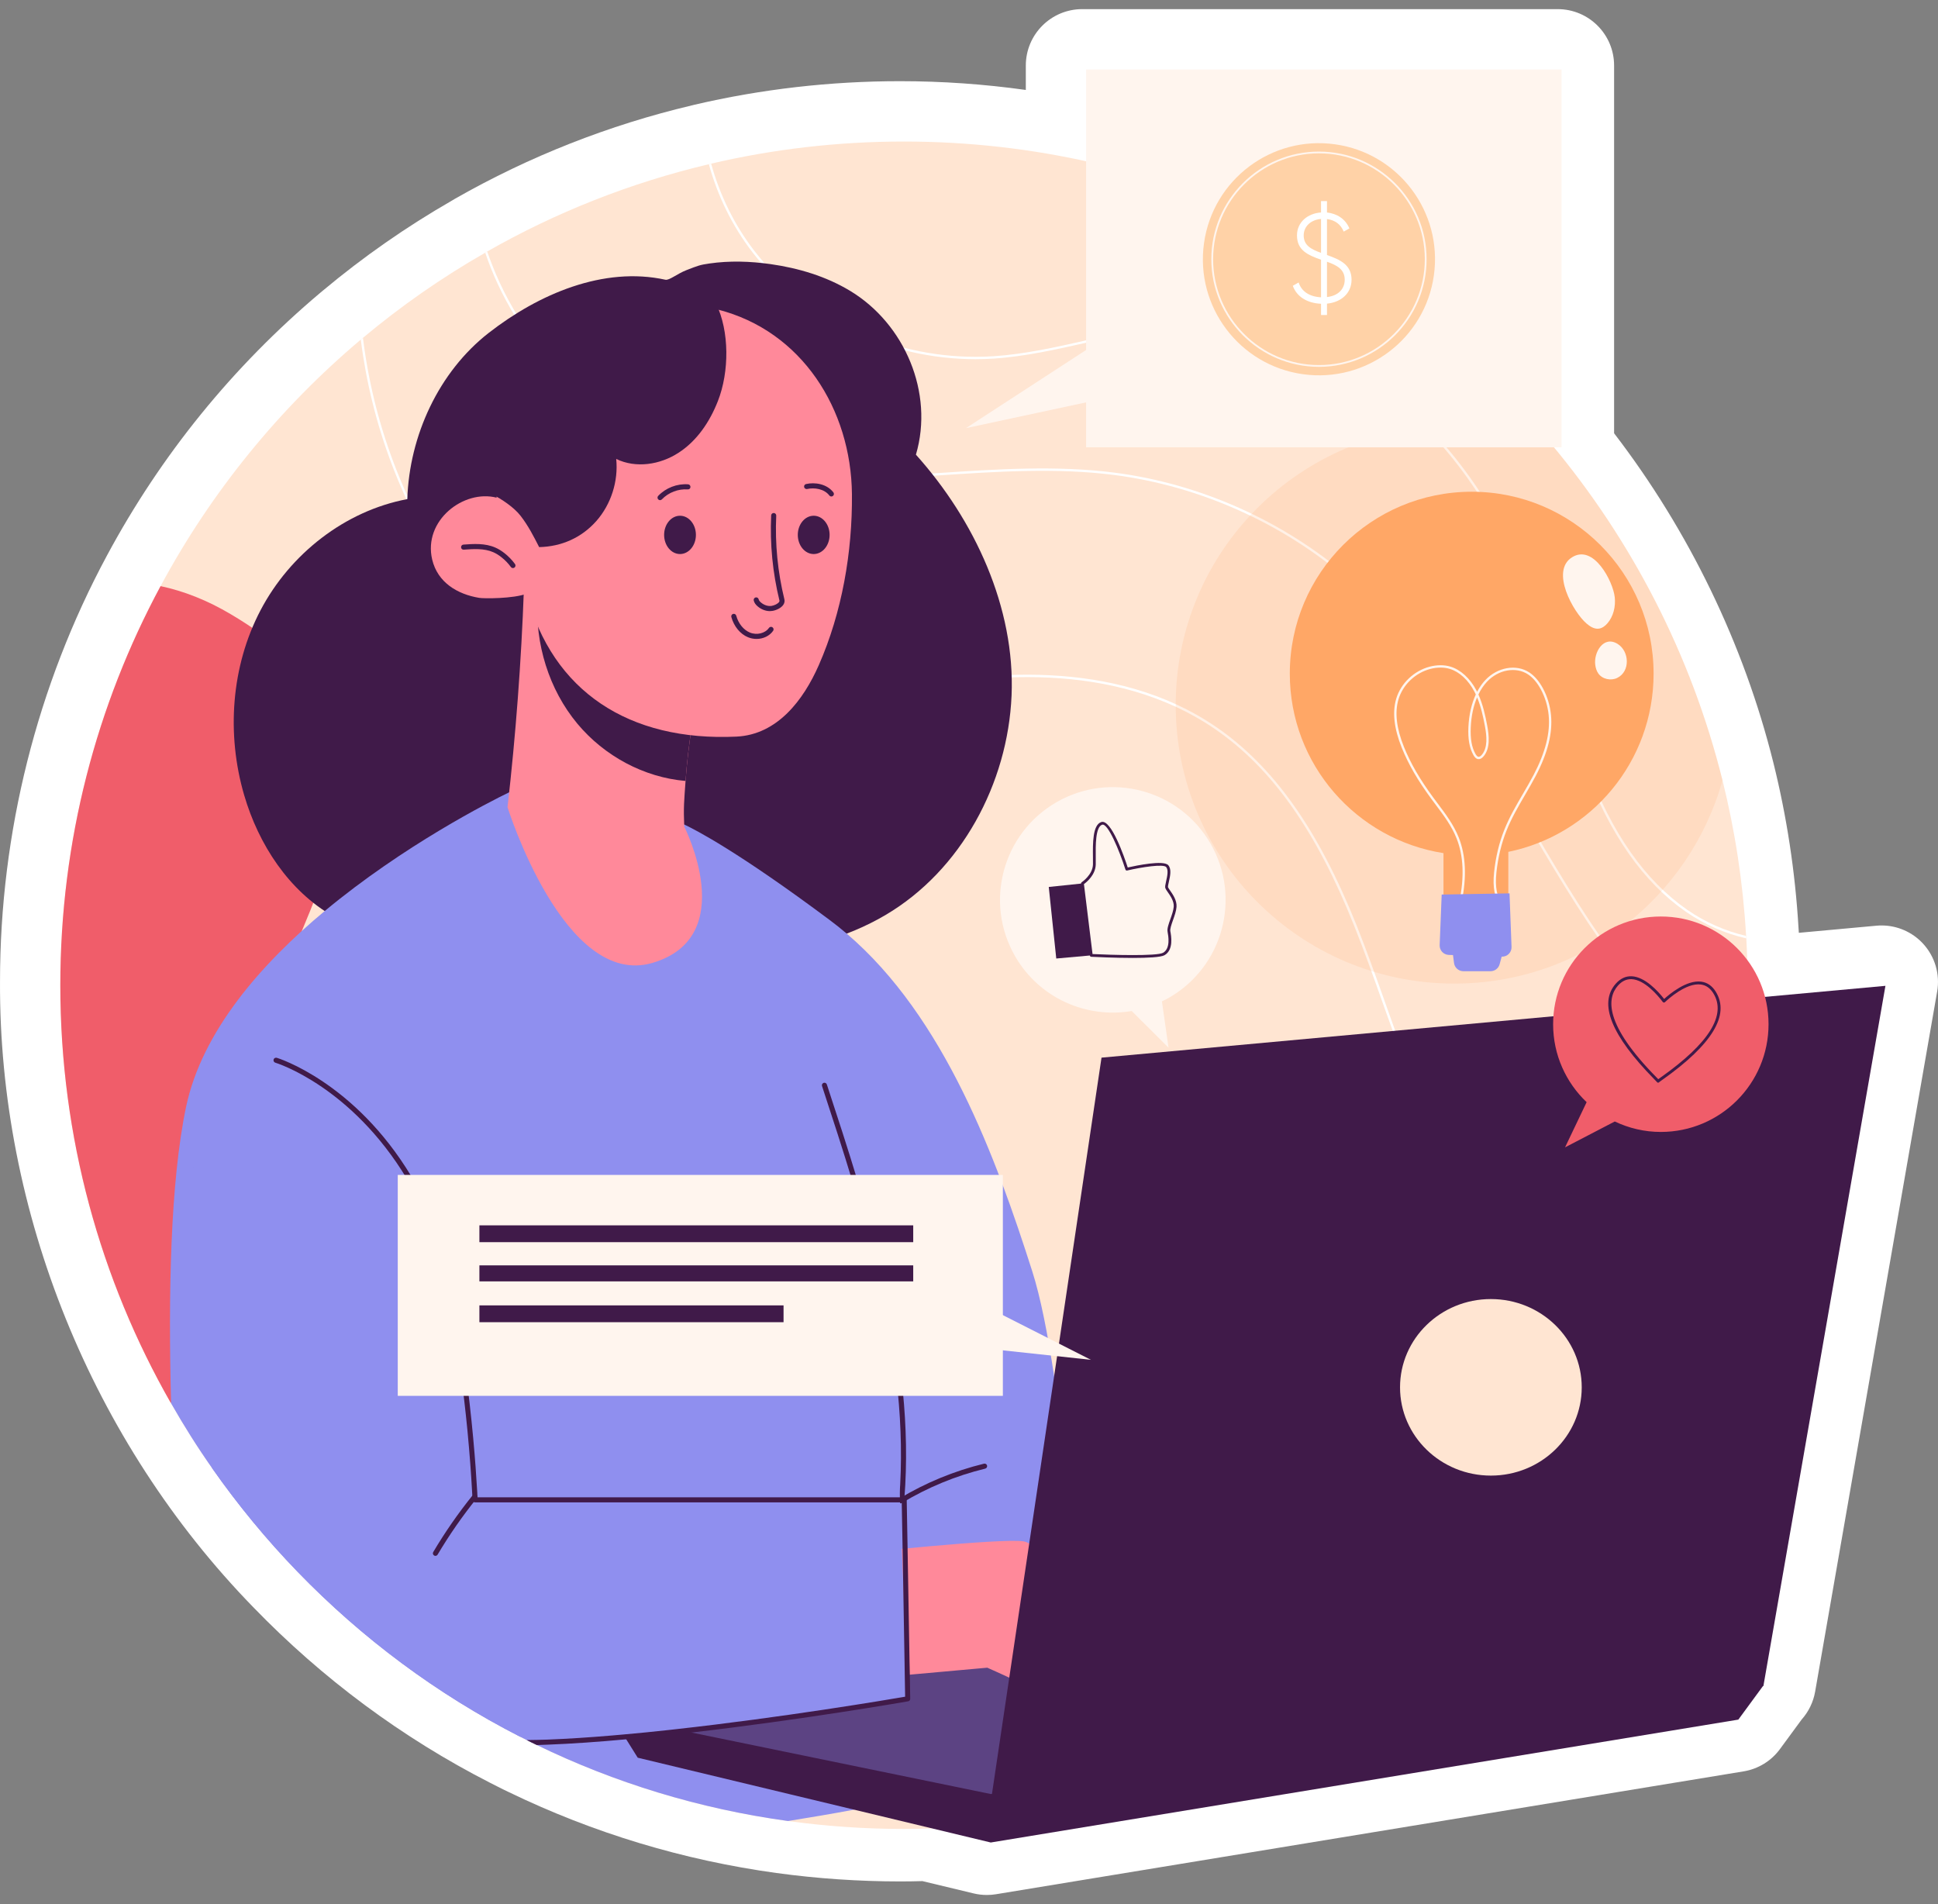 <svg width="114" height="112" viewBox="0 0 114 112" fill="none" xmlns="http://www.w3.org/2000/svg">
<rect x="0" y="0" width="114" height="112" fill="#808080" stroke="none"/>
<path d="M58.052 111.463C57.791 111.463 57.531 111.433 57.277 111.372L54.259 110.647C53.821 110.66 53.382 110.666 52.944 110.666C50.524 110.666 48.079 110.499 45.678 110.171C40.193 109.417 34.896 107.816 29.931 105.413C29.694 105.302 29.463 105.188 29.239 105.072C29.119 105.013 28.969 104.937 28.825 104.862C23.664 102.224 18.968 98.743 14.892 94.53C5.42 84.805 -0.068 71.295 0.001 57.723C0.001 48.982 2.177 40.319 6.295 32.671C9.471 26.76 13.692 21.561 18.84 17.221C18.89 17.178 18.94 17.137 18.988 17.098C21.356 15.116 23.908 13.335 26.58 11.801C26.645 11.76 26.71 11.721 26.776 11.684C31.14 9.196 35.823 7.352 40.706 6.197C40.706 6.197 40.824 6.167 40.846 6.162C44.78 5.242 48.85 4.775 52.944 4.775C55.417 4.775 57.893 4.948 60.342 5.291V3.856C60.342 2.023 61.828 0.537 63.661 0.537H91.628C93.461 0.537 94.947 2.023 94.947 3.856V25.485C99.355 31.231 102.58 37.893 104.317 44.866C105.101 48.016 105.598 51.272 105.793 54.547C105.803 54.646 105.809 54.738 105.812 54.834C105.813 54.845 105.814 54.856 105.814 54.868L110.378 54.45C110.479 54.44 110.58 54.436 110.681 54.436C111.603 54.436 112.489 54.821 113.12 55.505C113.821 56.265 114.128 57.307 113.95 58.325L106.773 99.501C106.664 100.126 106.383 100.69 105.98 101.142L104.703 102.881C104.19 103.58 103.423 104.051 102.566 104.192L58.59 111.419C58.412 111.449 58.232 111.463 58.052 111.463Z" fill="white"/>
<path d="M102.801 57.955C102.801 58.215 102.801 58.475 102.795 58.729C102.773 60.024 102.706 61.301 102.585 62.563C102.585 62.613 102.579 62.657 102.574 62.701C102.087 67.874 100.803 72.809 98.845 77.395C98.829 77.444 98.806 77.489 98.784 77.539C95.349 85.522 89.889 92.42 83.04 97.587C79.953 99.917 76.589 101.897 72.999 103.457C72.269 103.778 71.533 104.077 70.786 104.359C65.802 106.256 60.435 107.368 54.831 107.545C54.278 107.567 53.725 107.579 53.172 107.579C50.859 107.579 48.58 107.418 46.356 107.114C41.123 106.395 36.155 104.862 31.579 102.644C31.375 102.55 31.176 102.45 30.982 102.351C30.849 102.284 30.716 102.218 30.589 102.152C25.699 99.651 21.284 96.359 17.506 92.454C15.675 90.562 13.993 88.52 12.477 86.357C11.614 85.129 10.812 83.856 10.065 82.546C5.916 75.298 3.548 66.9 3.548 57.955C3.548 49.457 5.684 41.463 9.445 34.476C12.427 28.927 16.444 24.004 21.223 19.976C21.268 19.938 21.312 19.904 21.351 19.871C23.591 17.996 25.997 16.319 28.542 14.865C28.581 14.837 28.62 14.815 28.659 14.793C32.686 12.497 37.068 10.754 41.698 9.659C41.742 9.648 41.786 9.637 41.831 9.626C45.471 8.774 49.272 8.325 53.172 8.325C68.457 8.325 82.133 15.235 91.239 26.106C95.974 31.765 99.481 38.504 101.324 45.9C102.06 48.854 102.53 51.914 102.712 55.05C102.718 55.1 102.724 55.144 102.724 55.194C102.773 56.107 102.801 57.031 102.801 57.955Z" fill="#FFE5D2"/>
<path d="M102.585 62.563C102.585 62.613 102.579 62.657 102.574 62.701C99.902 61.86 97.351 59.747 94.817 56.295C92.876 53.645 91.172 50.735 89.529 47.919C86.624 42.951 83.626 37.812 79.217 34.028C75.4 30.753 70.553 28.59 65.569 27.942C62.15 27.5 58.609 27.738 55.19 27.965C50.615 28.269 45.891 28.584 41.449 27.262C35.822 25.586 30.993 21.154 28.846 15.694C28.741 15.418 28.636 15.141 28.542 14.864C28.581 14.837 28.619 14.815 28.658 14.793C28.758 15.08 28.863 15.362 28.974 15.644C31.109 21.066 35.905 25.464 41.487 27.129C45.907 28.44 50.621 28.13 55.179 27.826C58.609 27.599 62.156 27.361 65.585 27.804C70.598 28.457 75.472 30.631 79.305 33.922C83.731 37.723 86.74 42.868 89.65 47.852C91.293 50.663 92.992 53.567 94.928 56.217C97.434 59.631 99.951 61.717 102.585 62.563Z" fill="white"/>
<path d="M98.845 77.395C98.829 77.444 98.806 77.489 98.784 77.538H98.657C97.617 77.538 96.594 77.417 95.614 77.162C90.027 75.735 86.58 70.729 85.026 67.868C83.493 65.047 82.398 61.966 81.336 58.989C80.805 57.496 80.257 55.952 79.66 54.464C77.419 48.855 74.813 45.176 71.466 42.88C65.569 38.836 57.791 39.544 52.303 40.849C51.473 41.048 50.621 41.27 49.802 41.486C46.566 42.332 43.219 43.206 39.867 42.863C34.959 42.349 30.085 39.079 26.495 33.895C23.63 29.752 21.848 24.939 21.223 19.976C21.267 19.938 21.311 19.904 21.35 19.871C21.959 24.845 23.74 29.669 26.606 33.818C30.174 38.968 35.015 42.216 39.883 42.725C43.213 43.073 46.544 42.194 49.769 41.347C50.587 41.137 51.44 40.91 52.27 40.711C57.785 39.4 65.608 38.692 71.544 42.764C74.913 45.076 77.535 48.777 79.792 54.409C80.389 55.903 80.937 57.446 81.468 58.94C82.525 61.916 83.62 64.986 85.147 67.802C86.691 70.64 90.11 75.619 95.647 77.03C96.676 77.295 97.75 77.411 98.845 77.395Z" fill="white"/>
<path d="M102.723 55.194C101.49 54.917 100.278 54.392 99.177 53.634C96.66 51.886 94.713 49.109 93.213 45.142C92.588 43.488 92.085 41.756 91.598 40.086C91.122 38.453 90.63 36.772 90.022 35.151C88.295 30.526 85.679 26.62 82.459 23.865C78.808 20.745 74.233 19.035 69.895 19.185C67.882 19.257 65.879 19.71 63.937 20.148C62.15 20.551 60.297 20.972 58.438 21.093C58.09 21.116 57.736 21.127 57.382 21.127C52.259 21.127 47.313 18.776 44.27 14.848C43.075 13.304 42.212 11.523 41.698 9.658C41.742 9.647 41.786 9.636 41.831 9.625C42.34 11.473 43.197 13.232 44.381 14.765C47.396 18.66 52.303 20.988 57.382 20.988C57.73 20.988 58.079 20.977 58.433 20.955C60.28 20.834 62.123 20.419 63.91 20.015C65.851 19.572 67.865 19.119 69.89 19.047C70.067 19.041 70.239 19.041 70.415 19.041C74.625 19.041 79.018 20.745 82.547 23.76C85.789 26.532 88.417 30.454 90.154 35.106C90.757 36.727 91.25 38.415 91.731 40.047C92.218 41.718 92.721 43.444 93.346 45.098C94.829 49.031 96.765 51.786 99.254 53.518C100.328 54.259 101.512 54.773 102.712 55.05C102.718 55.1 102.723 55.144 102.723 55.194Z" fill="white"/>
<path d="M10.05 82.528C5.912 75.282 3.548 66.894 3.548 57.955C3.548 49.457 5.683 41.463 9.445 34.476C10.806 34.764 12.194 35.306 13.588 36.136C16.012 37.569 18.319 39.461 19.408 42.055C20.515 44.711 20.199 47.764 19.358 50.514C18.517 53.269 17.184 55.847 16.26 58.574C15.475 60.881 14.982 63.293 14.805 65.722C14.673 67.475 14.706 69.274 15.292 70.928C16.194 73.5 10.05 82.528 10.05 82.528Z" fill="#F05D6A"/>
<path d="M19.607 53.901C16.985 52.397 15.213 49.675 14.364 46.774C13.315 43.191 13.591 39.195 15.328 35.89C17.064 32.584 20.291 30.048 23.96 29.358C24.076 25.634 25.808 21.871 28.747 19.582C31.686 17.293 35.503 15.655 39.142 16.454C39.373 16.501 39.825 16.105 40.383 15.888C41.07 15.621 41.178 15.579 41.721 15.5C42.912 15.327 44.128 15.366 45.317 15.534C46.963 15.767 48.589 16.251 50.012 17.111C53.214 19.045 54.952 23.102 53.878 26.744C57.333 30.593 59.724 35.747 59.504 40.914C59.284 46.082 56.545 51.192 52.091 53.82C47.37 56.605 41.538 56.4 36.061 56.191C30.83 55.993 25.441 55.835 20.652 53.72L19.607 53.901Z" fill="#401A49"/>
<path d="M64.081 103.385C64.081 103.385 61.846 103.977 58.466 104.746C57.868 104.884 57.226 105.028 56.563 105.172C56.026 105.288 55.467 105.41 54.892 105.531C53.431 105.836 51.866 106.145 50.245 106.444C48.972 106.682 47.667 106.903 46.356 107.113C41.122 106.394 36.154 104.862 31.579 102.643C31.375 102.549 31.175 102.45 30.982 102.35C30.849 102.284 30.716 102.218 30.589 102.151C25.699 99.65 21.284 96.359 17.505 92.453C15.674 90.561 13.992 88.52 12.477 86.357C11.614 85.129 10.812 83.856 10.065 82.545C9.893 76.222 10.015 69.533 10.944 65.113C11.879 60.671 15.353 56.704 19.104 53.584C23.757 49.717 28.819 47.15 29.953 46.603C30.102 46.525 30.185 46.486 30.185 46.486L40.06 48.417C40.06 48.417 40.121 48.439 40.243 48.495C40.901 48.804 43.418 50.093 48.812 54.121C49.15 54.375 49.482 54.636 49.802 54.912C55.567 59.83 58.599 68.128 60.723 74.784C61.204 76.288 61.63 78.452 62.006 80.936C62.582 84.725 63.035 89.245 63.373 93.234C63.456 94.235 63.533 95.197 63.605 96.11C63.716 97.593 63.81 98.932 63.882 100.044C64.014 102.096 64.081 103.385 64.081 103.385Z" fill="#8F8FEF"/>
<path d="M52.978 88.425C52.928 88.425 52.879 88.399 52.85 88.352C52.808 88.282 52.83 88.19 52.901 88.147C54.45 87.214 56.126 86.523 57.882 86.094C57.963 86.075 58.044 86.125 58.063 86.204C58.083 86.285 58.033 86.365 57.953 86.385C56.226 86.806 54.578 87.485 53.056 88.403C53.031 88.418 53.005 88.425 52.978 88.425Z" fill="#401A49"/>
<path d="M53.05 88.281C53.047 88.281 53.043 88.281 53.038 88.281C52.956 88.274 52.895 88.203 52.901 88.12C53.556 79.753 50.793 71.321 48.355 63.882C48.329 63.803 48.372 63.719 48.451 63.693C48.526 63.667 48.613 63.71 48.639 63.789C51.086 71.255 53.858 79.717 53.199 88.143C53.193 88.222 53.127 88.281 53.05 88.281Z" fill="#401A49"/>
<path d="M40.249 48.621C40.201 47.473 40.243 47.12 40.327 45.936C40.405 44.853 40.53 43.783 40.692 42.748C40.088 42.533 39.466 41.989 39.047 41.498C37.217 39.345 35.225 37.336 33.09 35.482C32.869 35.291 32.618 35.093 32.349 34.932C31.858 34.621 31.314 34.436 30.818 34.651C30.662 38.939 30.339 43.221 29.855 47.479C29.855 47.479 33.187 58.165 38.378 56.638C43.57 55.111 40.249 48.621 40.249 48.621Z" fill="#FF899A"/>
<path d="M40.691 42.748C40.53 43.783 40.404 44.853 40.327 45.936C37.874 45.726 35.548 44.465 33.969 42.575C32.283 40.553 31.464 37.856 31.619 35.231C31.858 35.117 32.097 35.015 32.349 34.932C32.618 35.093 32.869 35.29 33.09 35.482C35.225 37.336 37.217 39.345 39.047 41.498C39.466 41.989 40.087 42.533 40.691 42.748Z" fill="#401A49"/>
<path d="M50.114 29.053C50.114 29.061 50.114 29.07 50.114 29.078C50.144 32.47 49.532 36.019 48.162 39.13C47.266 41.166 45.731 43.216 43.317 43.328C37.019 43.621 32.486 40.679 30.979 34.92C30.214 35.219 28.443 35.213 28.18 35.165C26.9 34.95 25.746 34.262 25.423 32.916C24.879 30.614 27.277 28.772 29.215 29.274C29.209 29.226 29.209 29.184 29.203 29.137C29.179 28.873 29.167 28.604 29.167 28.341C29.167 22.564 33.849 17.881 39.627 17.881C40.518 17.881 41.385 17.995 42.21 18.204C47.183 19.465 50.061 24.092 50.114 29.053Z" fill="#FF899A"/>
<path d="M30.174 33.414C30.128 33.414 30.082 33.392 30.053 33.353C29.893 33.134 29.703 32.938 29.488 32.77C29.328 32.644 29.173 32.55 29.016 32.481C28.479 32.245 27.843 32.291 27.282 32.331C27.189 32.339 27.128 32.275 27.122 32.193C27.116 32.111 27.179 32.039 27.261 32.033C27.856 31.99 28.531 31.942 29.136 32.208C29.316 32.286 29.492 32.394 29.673 32.535C29.909 32.72 30.118 32.936 30.294 33.176C30.343 33.243 30.329 33.336 30.262 33.385C30.235 33.404 30.205 33.414 30.174 33.414Z" fill="#401A49"/>
<path d="M40.936 31.462C40.936 32.084 40.517 32.589 40.001 32.589C39.484 32.589 39.066 32.084 39.066 31.462C39.066 30.84 39.484 30.336 40.001 30.336C40.517 30.336 40.936 30.84 40.936 31.462Z" fill="#401A49"/>
<path d="M48.8 31.462C48.8 32.084 48.381 32.589 47.864 32.589C47.348 32.589 46.929 32.084 46.929 31.462C46.929 30.84 47.348 30.336 47.864 30.336C48.381 30.336 48.8 30.84 48.8 31.462Z" fill="#401A49"/>
<path d="M45.287 35.946C45.045 35.946 44.796 35.853 44.585 35.681C44.447 35.569 44.365 35.45 44.337 35.318C44.319 35.238 44.37 35.158 44.451 35.14C44.533 35.123 44.611 35.175 44.628 35.255C44.642 35.317 44.691 35.382 44.774 35.449C44.959 35.601 45.19 35.669 45.388 35.639C45.544 35.613 45.757 35.517 45.831 35.406C45.856 35.368 45.855 35.343 45.85 35.326C45.45 33.688 45.285 32.003 45.363 30.317C45.366 30.237 45.432 30.175 45.512 30.175C45.514 30.175 45.516 30.175 45.519 30.175C45.601 30.179 45.665 30.248 45.661 30.331C45.585 31.988 45.747 33.645 46.141 35.255C46.167 35.362 46.146 35.472 46.08 35.571C45.949 35.769 45.655 35.898 45.437 35.933C45.388 35.941 45.338 35.946 45.287 35.946Z" fill="#401A49"/>
<path d="M38.826 29.42C38.789 29.42 38.751 29.406 38.723 29.378C38.663 29.321 38.661 29.227 38.718 29.167C39.168 28.695 39.826 28.44 40.476 28.488C40.559 28.494 40.621 28.566 40.615 28.648C40.609 28.73 40.552 28.791 40.455 28.787C39.901 28.746 39.325 28.965 38.934 29.373C38.905 29.404 38.865 29.42 38.826 29.42Z" fill="#401A49"/>
<path d="M48.904 29.203C48.859 29.203 48.815 29.183 48.785 29.144C48.481 28.748 47.897 28.669 47.481 28.763C47.4 28.78 47.32 28.73 47.302 28.65C47.284 28.57 47.334 28.49 47.415 28.471C47.937 28.353 48.637 28.46 49.023 28.962C49.073 29.028 49.061 29.122 48.995 29.172C48.968 29.193 48.936 29.203 48.904 29.203Z" fill="#401A49"/>
<path d="M44.502 37.582C44.331 37.582 44.157 37.549 43.993 37.48C43.536 37.288 43.173 36.845 43.02 36.294C42.998 36.214 43.045 36.132 43.124 36.11C43.206 36.088 43.286 36.135 43.308 36.214C43.436 36.678 43.735 37.048 44.108 37.205C44.515 37.375 45.008 37.256 45.232 36.934C45.28 36.866 45.372 36.849 45.441 36.898C45.508 36.945 45.525 37.038 45.478 37.105C45.264 37.411 44.89 37.582 44.502 37.582Z" fill="#401A49"/>
<path d="M42.228 23.593C41.756 24.801 41.002 25.931 39.914 26.631C38.831 27.337 37.408 27.558 36.248 26.996C36.379 28.299 35.949 29.657 35.082 30.644C34.209 31.631 33.03 32.151 31.715 32.181C31.392 31.547 31.063 30.907 30.626 30.345C30.243 29.849 29.511 29.352 28.949 29.077C28.925 28.814 28.911 28.576 28.911 28.313C28.911 22.536 33.708 17.586 39.485 17.586C40.376 17.586 41.294 17.644 42.119 17.854C42.915 19.48 42.904 21.876 42.228 23.593Z" fill="#401A49"/>
<path d="M58.229 106.34L35.986 100.945L62.962 96.058L103.731 99.163L58.229 106.34Z" fill="#401A49"/>
<path opacity="0.35" d="M58.229 106.34L35.986 100.945L62.962 96.058L103.731 99.163L58.229 106.34Z" fill="#8F8FEF"/>
<path d="M50.34 91.376C50.34 91.376 58.89 90.459 60.214 90.663C61.537 90.867 67.136 97.076 66.831 97.891C66.525 98.705 63.166 100.843 62.352 100.232C61.537 99.621 58.076 98.094 58.076 98.094L49.016 98.909L50.34 91.376Z" fill="#FF899A"/>
<path d="M35.986 100.945L37.513 103.388L58.28 108.376L102.255 101.148L103.731 99.138L58.28 105.525L35.986 100.945Z" fill="#401A49"/>
<path d="M64.795 62.211L58.229 106.34L103.731 99.163L110.908 57.987L64.795 62.211Z" fill="#401A49"/>
<ellipse cx="87.699" cy="81.603" rx="5.344" ry="5.192" fill="#FFE5D2"/>
<path d="M53.393 99.927C53.393 99.927 47.424 101.166 40.16 101.803C40.005 101.814 39.85 101.83 39.695 101.847C38.71 101.925 37.698 101.997 36.68 102.052C36.442 102.063 36.199 102.074 35.961 102.085C34.174 102.168 32.359 102.196 30.589 102.151C25.699 99.651 21.284 96.359 17.506 92.453C15.674 90.561 13.992 88.52 12.477 86.357C10.955 76.554 11.454 66.131 11.454 66.131L15.934 59.719C15.934 59.719 20.41 60.023 24.078 65.008C26.169 67.863 26.999 74.817 27.331 80.244C27.414 81.682 27.464 83.015 27.497 84.138C27.552 86.174 27.536 87.507 27.536 87.507L27.757 87.502L28.056 87.491L52.884 86.794L52.923 87.8L52.934 88.072V88.127L52.94 88.232L52.945 88.37V88.415L53.05 91.103L53.128 93.028L53.31 97.808L53.338 98.522L53.393 99.927Z" fill="#8F8FEF"/>
<path d="M53.542 99.922C53.542 99.999 53.492 100.06 53.42 100.071C53.332 100.088 47.191 101.156 40.674 101.908C40.513 101.93 40.353 101.947 40.187 101.963C39.07 102.09 37.941 102.212 36.84 102.306C35.225 102.455 33.659 102.566 32.226 102.621C32.011 102.627 31.795 102.632 31.579 102.644C31.375 102.549 31.175 102.45 30.982 102.35C31.386 102.345 31.8 102.339 32.215 102.323C33.388 102.278 34.65 102.196 35.961 102.085C36.193 102.068 36.425 102.046 36.663 102.024C37.543 101.946 38.445 101.858 39.341 101.758C39.468 101.747 39.601 101.731 39.734 101.714C46.057 101.017 52.286 99.966 53.243 99.8L53.221 98.533L53.21 97.825L53.127 93.028L53.094 91.098L53.044 88.409V88.37H27.945C27.917 88.37 27.895 88.365 27.873 88.348C27.828 88.326 27.795 88.282 27.795 88.227C27.795 88.216 27.79 88.133 27.784 87.978C27.778 87.856 27.767 87.701 27.756 87.502C27.718 86.794 27.635 85.599 27.496 84.138C27.07 79.751 26.091 72.93 23.95 69.362C20.658 63.879 16.238 62.518 16.194 62.507C16.116 62.485 16.072 62.402 16.094 62.319C16.117 62.242 16.2 62.198 16.282 62.22C16.327 62.231 20.852 63.625 24.205 69.207C25.809 71.879 26.766 76.327 27.33 80.244C27.778 83.403 27.983 86.213 28.055 87.491C28.072 87.723 28.083 87.9 28.083 88.022C28.088 88.044 28.088 88.055 28.088 88.072H53.188C53.193 88.072 53.199 88.072 53.204 88.077C53.282 88.083 53.337 88.144 53.337 88.216V88.243L53.387 91.07L53.503 97.775L53.52 98.506L53.542 99.922Z" fill="#401A49"/>
<path d="M25.613 91.516C25.587 91.516 25.561 91.51 25.537 91.495C25.465 91.453 25.442 91.362 25.485 91.29C26.177 90.123 26.962 88.993 27.817 87.934C27.868 87.871 27.963 87.86 28.027 87.912C28.092 87.963 28.102 88.058 28.049 88.122C27.203 89.171 26.427 90.288 25.742 91.443C25.714 91.49 25.664 91.516 25.613 91.516Z" fill="#401A49"/>
<path opacity="0.16" d="M101.323 45.9C99.393 52.799 93.058 57.855 85.546 57.855C76.495 57.855 69.159 50.52 69.159 41.469C69.159 32.424 76.495 25.088 85.546 25.088C87.549 25.088 89.468 25.448 91.238 26.106C95.974 31.765 99.481 38.504 101.323 45.9Z" fill="#FFA766"/>
<path d="M97.27 39.623C97.27 33.715 92.48 28.924 86.571 28.924C80.661 28.924 75.871 33.715 75.871 39.623C75.871 44.967 79.792 49.382 84.911 50.181V54.419H88.725V50.106C93.601 49.109 97.27 44.795 97.27 39.623Z" fill="#FFA766"/>
<path fill-rule="evenodd" clip-rule="evenodd" d="M87.888 51.304C87.793 52.209 87.921 52.847 88.28 53.256L88.385 53.165C88.052 52.787 87.935 52.183 88.025 51.319C88.118 50.439 88.317 49.611 88.618 48.858C88.91 48.126 89.31 47.44 89.697 46.777L89.703 46.766L89.724 46.729C89.93 46.376 90.142 46.01 90.337 45.641C91.046 44.289 91.34 43.114 91.234 42.048C91.181 41.504 91.018 40.967 90.765 40.494C90.539 40.075 90.271 39.759 89.965 39.556C89.199 39.047 88.084 39.24 87.369 40.005C87.186 40.201 87.025 40.432 86.89 40.691C86.888 40.687 86.886 40.683 86.884 40.679C86.873 40.657 86.861 40.633 86.849 40.611C86.475 39.9 85.918 39.39 85.319 39.211C84.952 39.101 84.531 39.102 84.103 39.213C83.174 39.455 82.4 40.194 82.131 41.097C81.895 41.889 82.004 42.858 82.453 43.975C82.845 44.95 83.399 45.908 84.196 46.989C84.28 47.103 84.365 47.217 84.451 47.331L84.458 47.341L84.46 47.344C84.92 47.956 85.395 48.589 85.683 49.318C86.088 50.343 86.142 51.587 85.846 53.015L85.981 53.043C86.284 51.588 86.226 50.318 85.811 49.268C85.517 48.522 85.037 47.882 84.572 47.263L84.568 47.258C84.55 47.233 84.532 47.209 84.514 47.185C84.444 47.093 84.375 47 84.307 46.907C83.518 45.835 82.969 44.887 82.581 43.923C82.144 42.836 82.037 41.899 82.263 41.137C82.519 40.279 83.255 39.576 84.138 39.347C84.542 39.242 84.936 39.241 85.28 39.344C85.843 39.512 86.37 39.998 86.726 40.675C86.757 40.732 86.785 40.79 86.812 40.848C86.56 41.392 86.409 42.049 86.376 42.773C86.344 43.475 86.438 43.996 86.67 44.41C86.701 44.466 86.796 44.634 86.953 44.653C87.057 44.663 87.158 44.615 87.256 44.504C87.67 44.038 87.596 43.289 87.485 42.69C87.371 42.077 87.228 41.435 86.965 40.849C87.104 40.562 87.273 40.31 87.47 40.1C88.14 39.383 89.18 39.199 89.888 39.671C90.175 39.862 90.428 40.161 90.643 40.56C90.888 41.016 91.044 41.535 91.097 42.061C91.199 43.1 90.91 44.25 90.214 45.577C90.015 45.956 89.795 46.333 89.583 46.697C89.192 47.367 88.787 48.062 88.49 48.806C88.184 49.571 87.981 50.412 87.888 51.304ZM86.515 42.779C86.544 42.121 86.673 41.523 86.888 41.019C87.114 41.561 87.244 42.15 87.349 42.715C87.454 43.283 87.527 43.99 87.153 44.412C87.107 44.463 87.037 44.522 86.97 44.515C86.911 44.508 86.852 44.451 86.79 44.342C86.572 43.952 86.484 43.455 86.515 42.779Z" fill="#FFF5EE"/>
<path d="M84.805 52.618L88.795 52.548L88.914 55.697C88.926 56.018 88.664 56.282 88.343 56.271L85.22 56.168C84.913 56.157 84.674 55.9 84.686 55.593L84.805 52.618Z" fill="#8F8FEF"/>
<path d="M85.452 56.032L85.531 56.644C85.567 56.92 85.802 57.127 86.08 57.127H87.678C87.927 57.127 88.146 56.96 88.212 56.719L88.418 55.961L85.452 56.032Z" fill="#8F8FEF"/>
<path d="M93.317 36.669C93.523 36.847 93.777 37.012 94.047 36.977C94.247 36.952 94.418 36.82 94.55 36.669C94.912 36.255 95.044 35.673 94.985 35.127C94.886 34.203 93.745 31.977 92.47 32.782C91.187 33.591 92.543 35.996 93.317 36.669Z" fill="#FFF5EE"/>
<path d="M93.839 39.113C93.863 39.29 93.915 39.466 94.017 39.612C94.256 39.953 94.76 40.057 95.133 39.874C95.909 39.492 95.85 38.306 95.153 37.874C94.329 37.363 93.738 38.37 93.839 39.113Z" fill="#FFF5EE"/>
<rect x="63.888" y="4.088" width="27.967" height="22.223" fill="#FFF5EE"/>
<path d="M64.642 20.096L56.826 25.181L66.054 23.203L64.642 20.096Z" fill="#FFF5EE"/>
<ellipse cx="77.585" cy="15.249" rx="6.827" ry="6.827" transform="rotate(-82.027 77.585 15.249)" fill="#FFD2A7"/>
<path fill-rule="evenodd" clip-rule="evenodd" d="M71.254 15.246C71.254 18.738 74.094 21.578 77.586 21.578C81.077 21.578 83.918 18.738 83.918 15.246C83.918 11.755 81.077 8.915 77.586 8.915C74.095 8.915 71.254 11.755 71.254 15.246ZM71.36 15.246C71.36 11.813 74.153 9.02 77.586 9.02C81.019 9.02 83.812 11.813 83.812 15.246C83.812 18.68 81.019 21.473 77.586 21.473C74.153 21.473 71.36 18.68 71.36 15.246Z" fill="#FFF5EE"/>
<path fill-rule="evenodd" clip-rule="evenodd" d="M78.058 17.86V18.53H77.708V17.868C76.889 17.831 76.278 17.451 76.047 16.81L76.39 16.616C76.561 17.138 77.016 17.451 77.708 17.488V15.276C76.948 15.008 76.293 14.732 76.293 13.846C76.293 13.072 76.919 12.55 77.708 12.498V11.828H78.058V12.498C78.647 12.565 79.145 12.878 79.376 13.437L79.041 13.623C78.87 13.198 78.535 12.945 78.058 12.886V15.001C78.818 15.269 79.503 15.566 79.503 16.453C79.503 17.235 78.907 17.778 78.058 17.86ZM77.708 14.874V12.878C77.097 12.93 76.688 13.325 76.688 13.847C76.688 14.435 77.12 14.658 77.708 14.874ZM78.058 15.395C78.669 15.611 79.101 15.857 79.101 16.453C79.101 16.989 78.728 17.399 78.058 17.473V15.395Z" fill="white"/>
<rect x="23.398" y="69.109" width="35.594" height="12.995" fill="#FFF5EE"/>
<path d="M58.05 79.326L64.171 79.985L57.862 76.783L58.05 79.326Z" fill="#FFF5EE"/>
<rect x="28.2" y="72.075" width="25.519" height="0.989" fill="#401A49"/>
<rect x="28.2" y="74.429" width="25.519" height="0.942" fill="#401A49"/>
<rect x="28.2" y="76.783" width="17.891" height="0.989" fill="#401A49"/>
<path d="M97.692 53.909C94.193 53.912 91.358 56.75 91.36 60.249C91.361 62.053 92.12 63.677 93.331 64.83L92.062 67.487L94.987 65.966C95.81 66.357 96.728 66.582 97.7 66.581C101.199 66.579 104.034 63.74 104.032 60.241C104.03 56.742 101.191 53.907 97.692 53.909Z" fill="#F05D6A"/>
<path fill-rule="evenodd" clip-rule="evenodd" d="M97.484 63.665C97.497 63.678 97.514 63.682 97.533 63.682C97.546 63.682 97.559 63.68 97.572 63.676C97.589 63.67 97.604 63.656 97.615 63.638C97.644 63.615 97.697 63.578 97.77 63.526C97.781 63.518 97.792 63.511 97.803 63.503C100.722 61.435 101.774 59.695 100.927 58.331C100.712 57.984 100.423 57.786 100.069 57.741C99.216 57.63 98.212 58.466 97.891 58.76C97.544 58.316 96.77 57.456 95.978 57.424C95.633 57.41 95.318 57.556 95.05 57.856C94.018 59.014 94.776 60.905 97.305 63.476L97.311 63.482C97.38 63.553 97.43 63.603 97.455 63.632C97.462 63.645 97.472 63.656 97.484 63.665ZM95.177 57.969C95.4 57.72 95.654 57.594 95.934 57.594C95.947 57.594 95.959 57.594 95.972 57.594C96.739 57.625 97.514 58.543 97.812 58.937C97.827 58.956 97.849 58.968 97.873 58.97C97.897 58.968 97.921 58.963 97.939 58.947C98.141 58.754 99.195 57.798 100.047 57.909C100.348 57.947 100.595 58.119 100.782 58.42C101.573 59.694 100.537 61.358 97.704 63.364C97.696 63.369 97.688 63.375 97.68 63.38C97.623 63.422 97.578 63.454 97.544 63.478C97.537 63.471 97.529 63.463 97.521 63.454C97.495 63.427 97.463 63.394 97.426 63.357C94.369 60.248 94.516 58.711 95.177 57.969Z" fill="#401A49"/>
<path d="M71.207 49.62C69.376 46.446 65.32 45.357 62.145 47.187C58.971 49.017 57.882 53.074 59.712 56.248C61.138 58.721 63.914 59.92 66.572 59.468L68.737 61.625L68.348 58.899C68.491 58.83 68.634 58.762 68.773 58.682C71.948 56.851 73.037 52.794 71.207 49.62Z" fill="#FFF5EE"/>
<path fill-rule="evenodd" clip-rule="evenodd" d="M64.189 56.278C64.406 56.289 65.56 56.345 66.628 56.345C67.486 56.345 68.288 56.309 68.503 56.184C69.046 55.868 68.894 55.048 68.844 54.779C68.817 54.638 68.906 54.387 69 54.121L69.003 54.113C69.094 53.855 69.189 53.588 69.207 53.346C69.237 52.966 68.992 52.614 68.829 52.381L68.828 52.379C68.772 52.3 68.72 52.226 68.707 52.187C68.693 52.15 68.728 51.998 68.754 51.882L68.756 51.871L68.756 51.87C68.831 51.54 68.925 51.13 68.725 50.894C68.456 50.574 66.824 50.915 66.337 51.026C66.135 50.405 65.365 48.173 64.786 48.352C64.269 48.511 64.282 49.61 64.291 50.414L64.291 50.416C64.293 50.579 64.295 50.727 64.292 50.847C64.274 51.461 63.645 51.882 63.628 51.894L63.628 51.894C63.602 51.911 63.587 51.942 63.591 51.974L64.111 56.206C64.116 56.245 64.149 56.276 64.189 56.278ZM68.419 56.041C68.055 56.252 65.364 56.17 64.267 56.117L63.761 52.003C63.917 51.889 64.439 51.465 64.456 50.852C64.46 50.73 64.458 50.58 64.456 50.414C64.448 49.747 64.435 48.633 64.834 48.51C65.164 48.401 65.834 49.993 66.203 51.148C66.216 51.19 66.258 51.212 66.3 51.204C67.157 51.004 68.437 50.809 68.599 51C68.746 51.174 68.659 51.555 68.595 51.833L68.595 51.834C68.548 52.041 68.523 52.162 68.55 52.242C68.572 52.302 68.625 52.378 68.692 52.474C68.842 52.688 69.068 53.012 69.043 53.334C69.025 53.555 68.933 53.815 68.844 54.066C68.738 54.366 68.646 54.625 68.681 54.809C68.726 55.05 68.862 55.784 68.419 56.041Z" fill="#401A49"/>
<path d="M63.673 51.964L61.692 52.171L62.133 56.38L64.193 56.195L63.673 51.964Z" fill="#401A49"/>
</svg>
